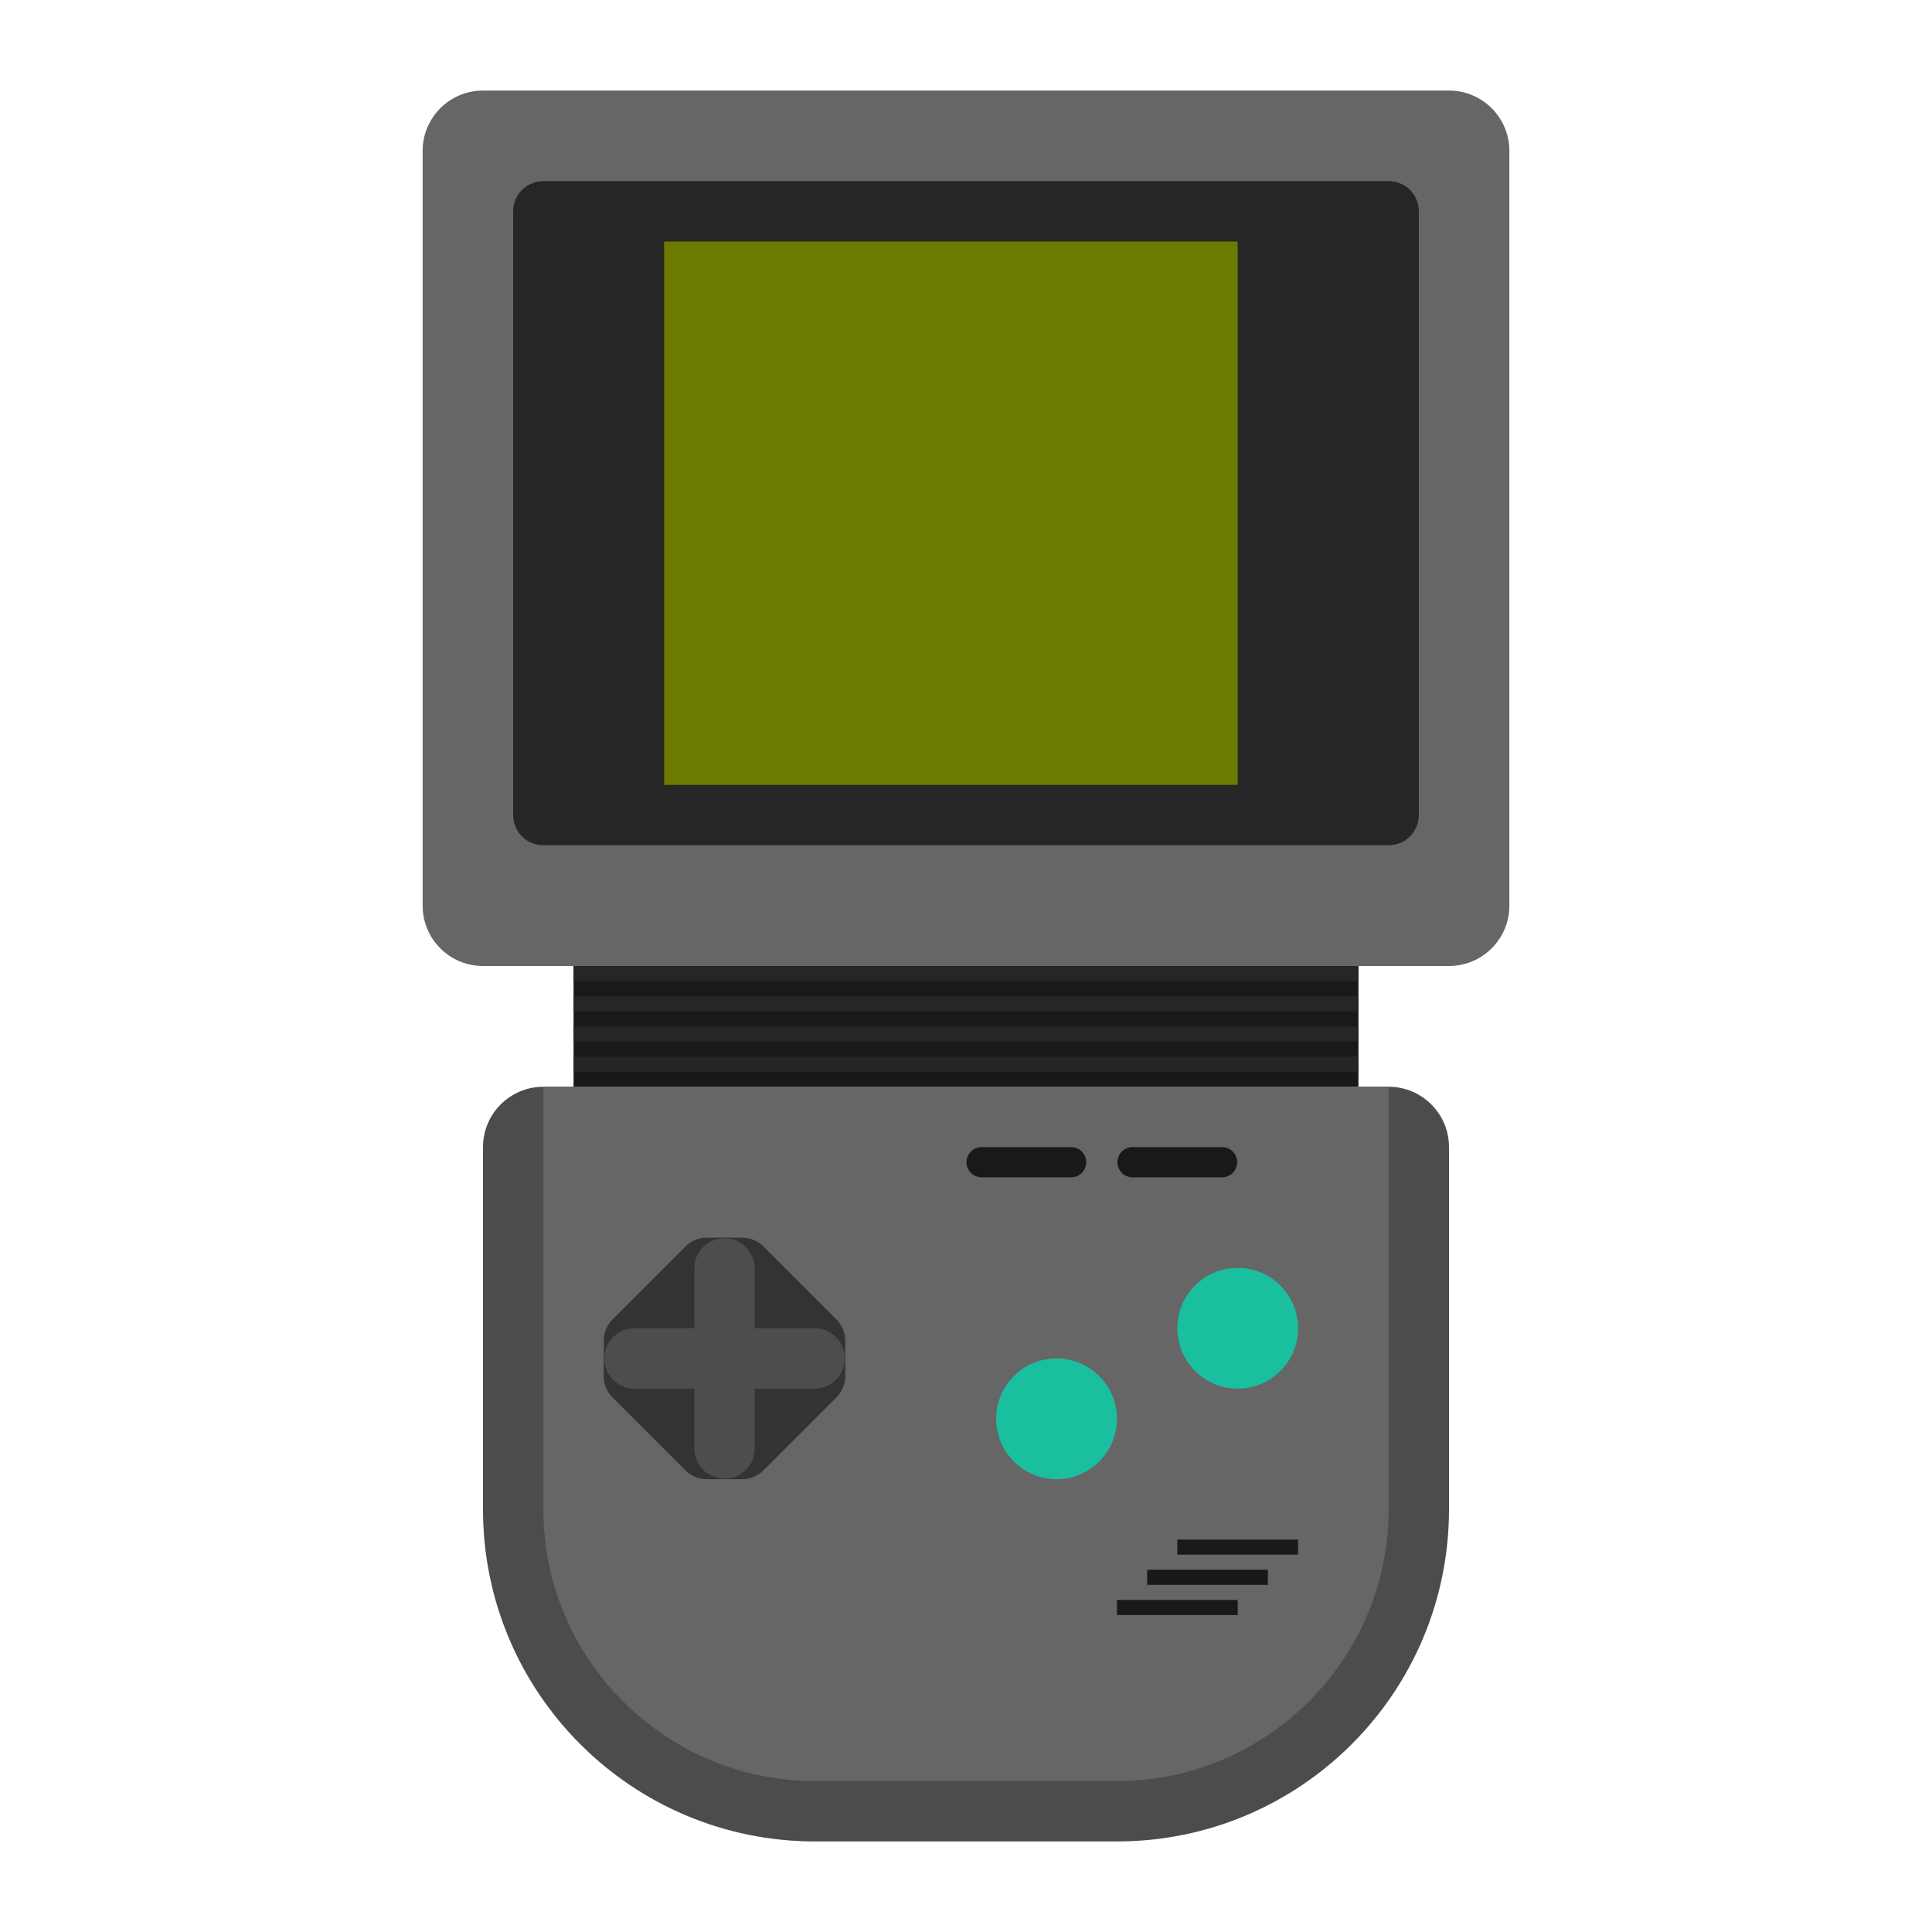 <svg xmlns="http://www.w3.org/2000/svg" xml:space="preserve" width="256" height="256" viewBox="0 0 341.333 341.333"><path d="M256 170.667H85.333c-5.89 0-10.666-4.776-10.666-10.667V26.667C74.667 20.776 79.443 16 85.333 16H256c5.89 0 10.667 4.776 10.667 10.667V160c0 5.89-4.776 10.667-10.667 10.667" style="fill:#666;fill-opacity:1;fill-rule:nonzero;stroke:none;stroke-width:1.333"/><path d="M245.333 149.333H96A5.334 5.334 0 0 1 90.667 144V37.333A5.334 5.334 0 0 1 96 32h149.333a5.334 5.334 0 0 1 5.334 5.333V144a5.334 5.334 0 0 1-5.334 5.333" style="fill:#262626;fill-opacity:1;fill-rule:nonzero;stroke:none;stroke-width:1.333"/><path d="M218.667 138.667H117.333v-96h101.334z" style="fill:#6c7a00;fill-opacity:1;fill-rule:nonzero;stroke:none;stroke-width:1.333;font-variant-east_asian:normal;opacity:1;vector-effect:none;stroke-linecap:butt;stroke-linejoin:miter;stroke-miterlimit:4;stroke-dasharray:none;stroke-dashoffset:0;stroke-opacity:1"/><path d="M240 192H101.333v-21.333H240z" style="fill:#191919;fill-opacity:1;fill-rule:nonzero;stroke:none;stroke-width:1.333"/><path d="M240 178.667H101.333V176H240zm0-5.334H101.333v-2.666H240zM240 184H101.333v-2.667H240zm0 5.333H101.333v-2.666H240z" style="fill:#262626;fill-opacity:1;fill-rule:nonzero;stroke:none;stroke-width:1.333"/><path d="M245.333 192H96c-5.89 0-10.667 4.776-10.667 10.667v64c0 32.401 26.266 58.666 58.667 58.666h53.333c32.402 0 58.667-26.265 58.667-58.666v-64c0-5.891-4.776-10.667-10.667-10.667" style="fill:#4c4c4c;fill-opacity:1;fill-rule:nonzero;stroke:none;stroke-width:1.333"/><path d="M245.333 192v74.667c0 26.468-21.532 48-48 48H144c-26.468 0-48-21.532-48-48V192z" style="fill:#666;fill-opacity:1;fill-rule:nonzero;stroke:none;stroke-width:1.333"/><path d="m147.771 233.104-12.876-12.875c-1-1-2.357-1.562-3.77-1.562h-6.25c-1.413 0-2.77.562-3.77 1.562l-12.876 12.875c-1 1-1.563 2.357-1.563 3.772v6.248c0 1.415.563 2.772 1.563 3.772l12.876 12.875c1 1 2.357 1.562 3.77 1.562h6.25c1.413 0 2.77-.562 3.77-1.562l12.876-12.875c1-1 1.562-2.357 1.562-3.772v-6.248a5.34 5.34 0 0 0-1.562-3.772" style="fill:#333;fill-opacity:1;fill-rule:nonzero;stroke:none;stroke-width:1.333"/><path d="M144 234.667h-10.667V224a5.334 5.334 0 0 0-10.666 0v10.667H112a5.334 5.334 0 0 0 0 10.666h10.667V256a5.334 5.334 0 0 0 10.666 0v-10.667H144a5.334 5.334 0 0 0 0-10.666" style="fill:#4d4d4d;fill-opacity:1;fill-rule:nonzero;stroke:none;stroke-width:1.333"/><path d="M197.333 250.667c0 5.89-4.776 10.666-10.666 10.666S176 256.557 176 250.667 180.776 240 186.667 240c5.89 0 10.666 4.776 10.666 10.667m32-16c0 5.89-4.776 10.666-10.666 10.666S208 240.557 208 234.667 212.776 224 218.667 224c5.89 0 10.666 4.776 10.666 10.667" style="fill:#1abf9f;fill-opacity:1;fill-rule:nonzero;stroke:none;stroke-width:1.333"/><path d="M229.333 274.667H208V272h21.333zM224 280h-21.333v-2.667H224zm-5.333 5.333h-21.334v-2.666h21.334zM216 208h-16a2.668 2.668 0 0 1 0-5.333h16a2.668 2.668 0 0 1 0 5.333m-26.667 0h-16a2.668 2.668 0 0 1 0-5.333h16a2.668 2.668 0 0 1 0 5.333" style="fill:#191919;fill-opacity:1;fill-rule:nonzero;stroke:none;stroke-width:1.333"/></svg>